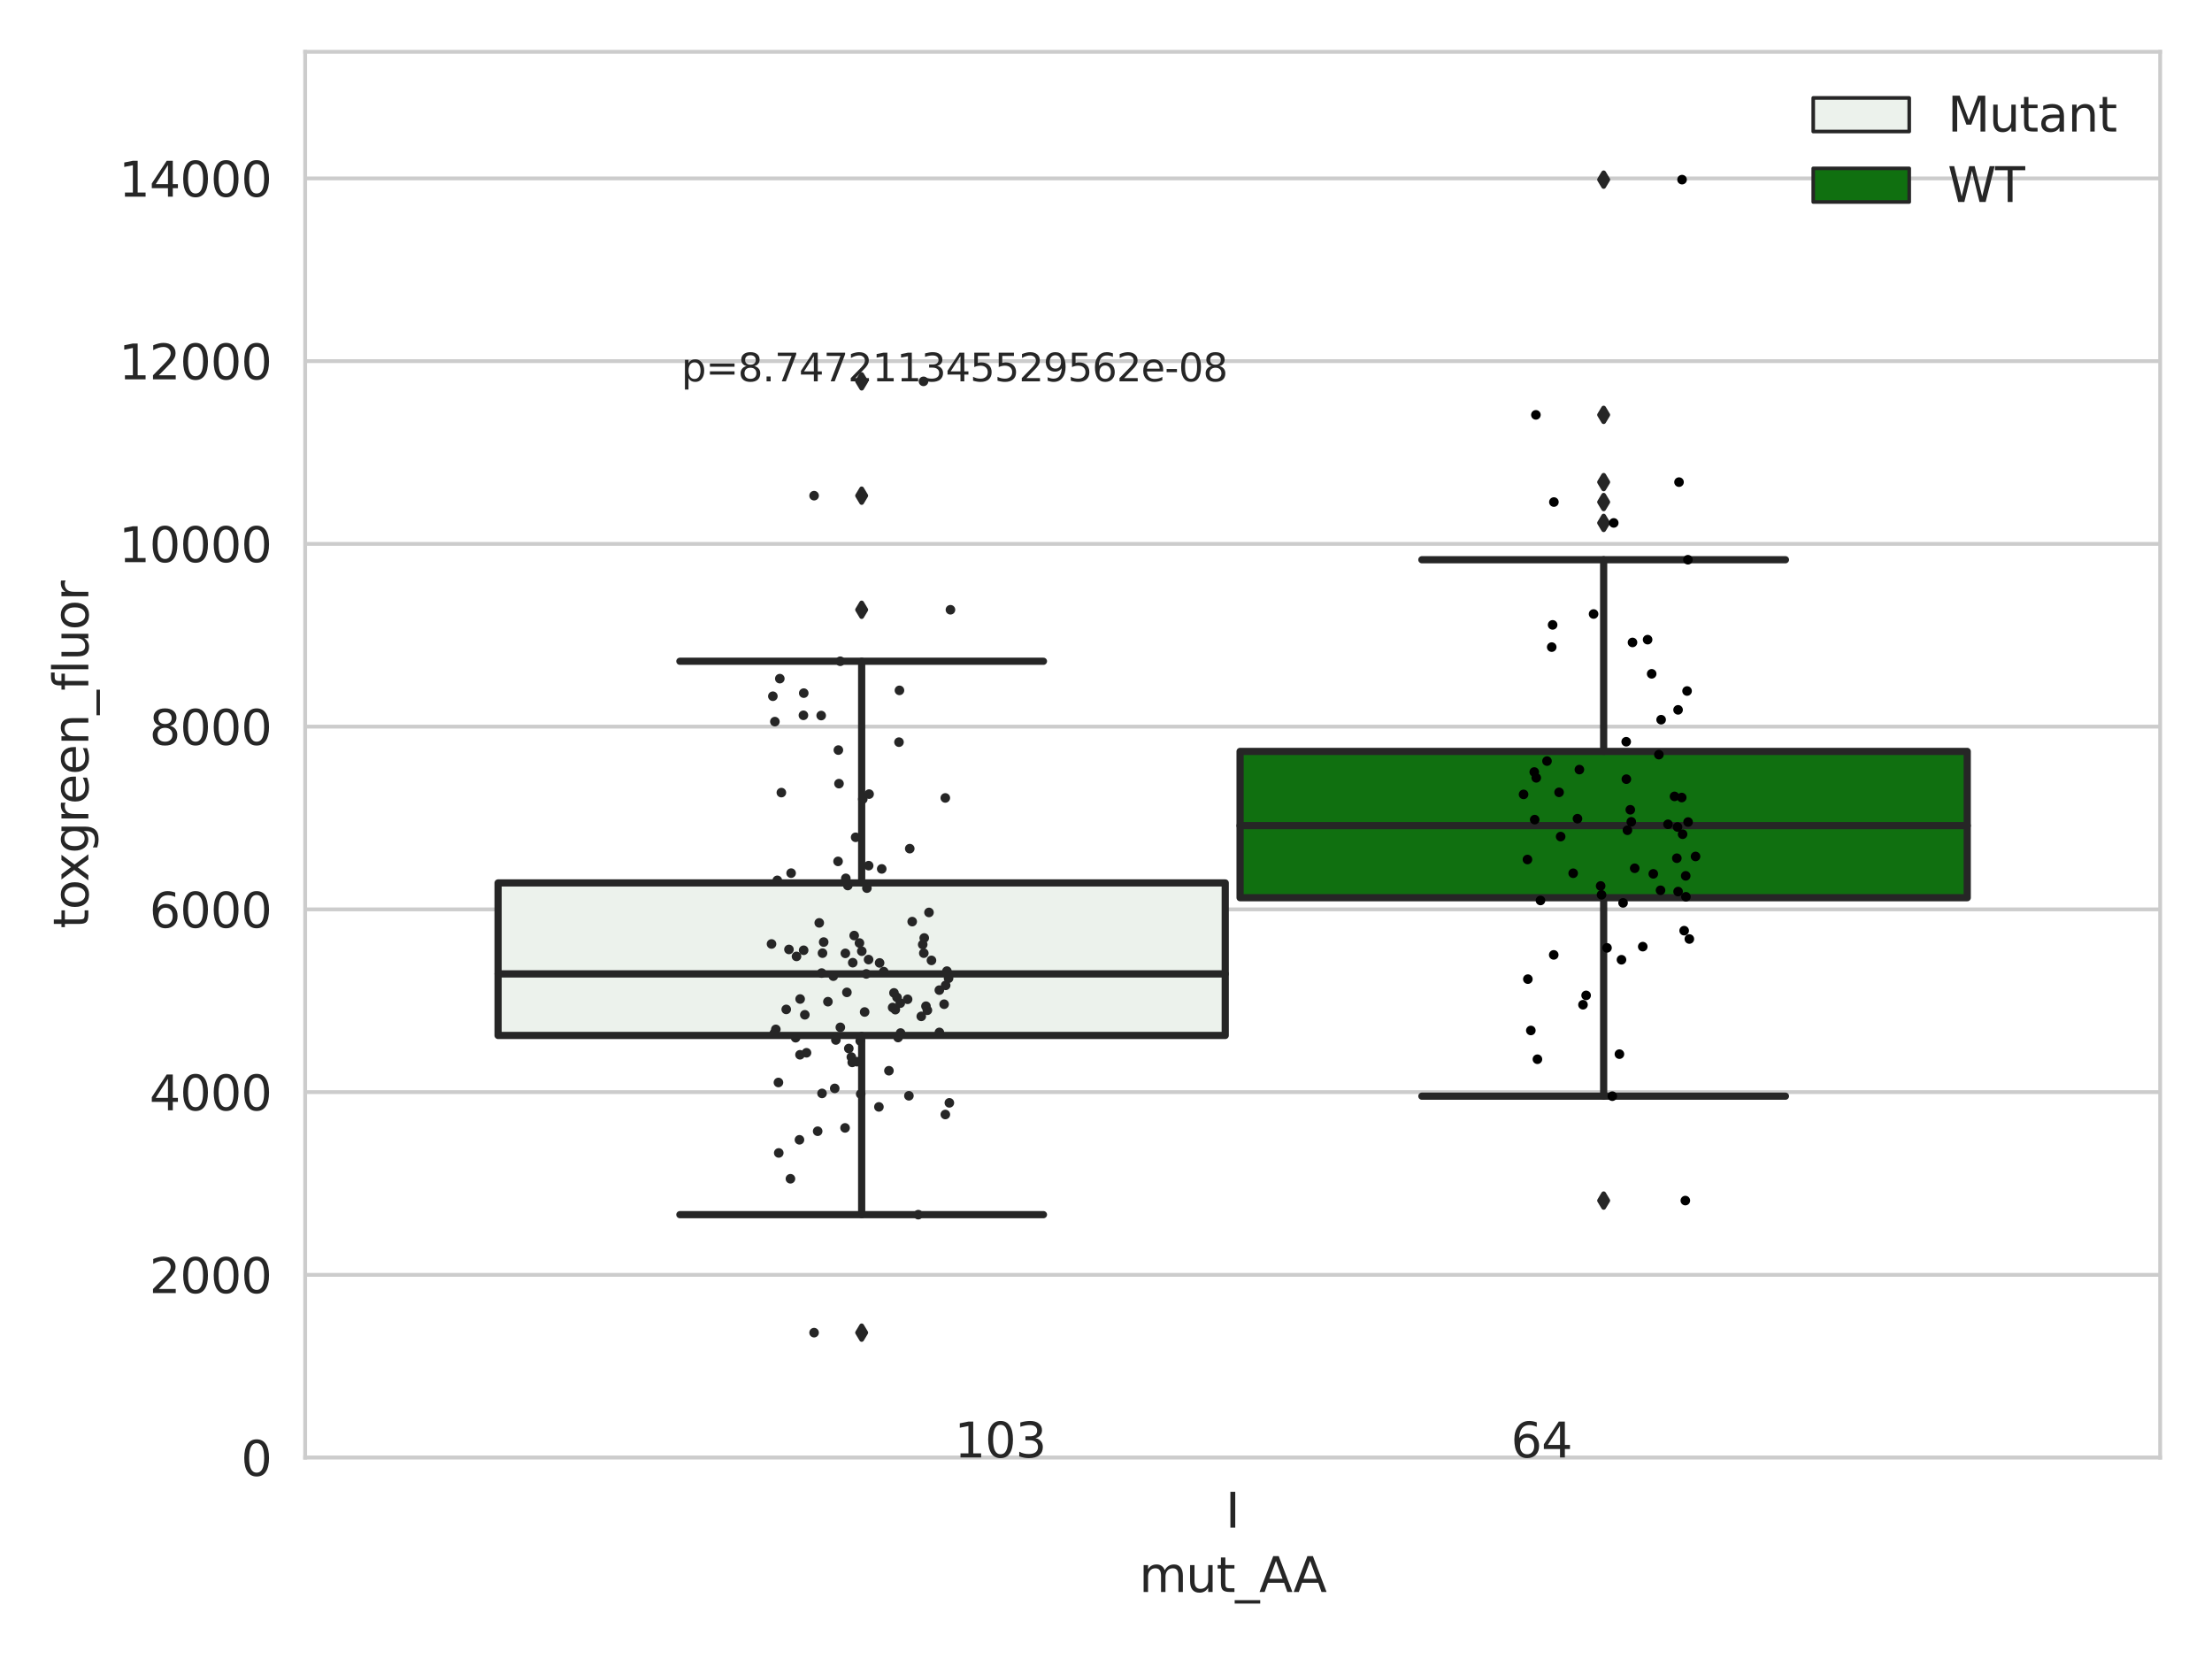 <?xml version="1.0" encoding="utf-8" standalone="no"?>
<!DOCTYPE svg PUBLIC "-//W3C//DTD SVG 1.1//EN"
  "http://www.w3.org/Graphics/SVG/1.1/DTD/svg11.dtd">
<svg xmlns:xlink="http://www.w3.org/1999/xlink" width="460.8pt" height="345.6pt" viewBox="0 0 460.8 345.6" xmlns="http://www.w3.org/2000/svg" version="1.1">
 <defs>
  <style type="text/css">*{stroke-linejoin: round; stroke-linecap: butt}</style>
 </defs>
 <g id="figure_1">
  <g id="patch_1">
   <path d="M 0 345.6 
L 460.8 345.6 
L 460.8 0 
L 0 0 
z
" style="fill: #ffffff"/>
  </g>
  <g id="axes_1">
   <g id="patch_2">
    <path d="M 63.571 303.64 
L 450 303.64 
L 450 10.8 
L 63.571 10.8 
z
" style="fill: #ffffff"/>
   </g>
   <g id="matplotlib.axis_1">
    <g id="xtick_1">
     <g id="text_1">
      <!-- I -->
      <g style="fill: #262626" transform="translate(255.311 318.238)scale(0.1 -0.1)">
       <defs>
        <path id="DejaVuSans-49" d="M 628 4666 
L 1259 4666 
L 1259 0 
L 628 0 
L 628 4666 
z
" transform="scale(0.016)"/>
       </defs>
       <use xlink:href="#DejaVuSans-49"/>
      </g>
     </g>
    </g>
    <g id="text_2">
     <!-- mut_AA -->
     <g style="fill: #262626" transform="translate(237.308 331.638)scale(0.1 -0.1)">
      <defs>
       <path id="DejaVuSans-6d" d="M 3328 2828 
Q 3544 3216 3844 3400 
Q 4144 3584 4550 3584 
Q 5097 3584 5394 3201 
Q 5691 2819 5691 2113 
L 5691 0 
L 5113 0 
L 5113 2094 
Q 5113 2597 4934 2840 
Q 4756 3084 4391 3084 
Q 3944 3084 3684 2787 
Q 3425 2491 3425 1978 
L 3425 0 
L 2847 0 
L 2847 2094 
Q 2847 2600 2669 2842 
Q 2491 3084 2119 3084 
Q 1678 3084 1418 2786 
Q 1159 2488 1159 1978 
L 1159 0 
L 581 0 
L 581 3500 
L 1159 3500 
L 1159 2956 
Q 1356 3278 1631 3431 
Q 1906 3584 2284 3584 
Q 2666 3584 2933 3390 
Q 3200 3197 3328 2828 
z
" transform="scale(0.016)"/>
       <path id="DejaVuSans-75" d="M 544 1381 
L 544 3500 
L 1119 3500 
L 1119 1403 
Q 1119 906 1312 657 
Q 1506 409 1894 409 
Q 2359 409 2629 706 
Q 2900 1003 2900 1516 
L 2900 3500 
L 3475 3500 
L 3475 0 
L 2900 0 
L 2900 538 
Q 2691 219 2414 64 
Q 2138 -91 1772 -91 
Q 1169 -91 856 284 
Q 544 659 544 1381 
z
M 1991 3584 
L 1991 3584 
z
" transform="scale(0.016)"/>
       <path id="DejaVuSans-74" d="M 1172 4494 
L 1172 3500 
L 2356 3500 
L 2356 3053 
L 1172 3053 
L 1172 1153 
Q 1172 725 1289 603 
Q 1406 481 1766 481 
L 2356 481 
L 2356 0 
L 1766 0 
Q 1100 0 847 248 
Q 594 497 594 1153 
L 594 3053 
L 172 3053 
L 172 3500 
L 594 3500 
L 594 4494 
L 1172 4494 
z
" transform="scale(0.016)"/>
       <path id="DejaVuSans-5f" d="M 3263 -1063 
L 3263 -1509 
L -63 -1509 
L -63 -1063 
L 3263 -1063 
z
" transform="scale(0.016)"/>
       <path id="DejaVuSans-41" d="M 2188 4044 
L 1331 1722 
L 3047 1722 
L 2188 4044 
z
M 1831 4666 
L 2547 4666 
L 4325 0 
L 3669 0 
L 3244 1197 
L 1141 1197 
L 716 0 
L 50 0 
L 1831 4666 
z
" transform="scale(0.016)"/>
      </defs>
      <use xlink:href="#DejaVuSans-6d"/>
      <use xlink:href="#DejaVuSans-75" x="97.412"/>
      <use xlink:href="#DejaVuSans-74" x="160.791"/>
      <use xlink:href="#DejaVuSans-5f" x="200"/>
      <use xlink:href="#DejaVuSans-41" x="250"/>
      <use xlink:href="#DejaVuSans-41" x="321.158"/>
     </g>
    </g>
   </g>
   <g id="matplotlib.axis_2">
    <g id="ytick_1">
     <g id="line2d_1">
      <path d="M 63.571 303.64 
L 450 303.64 
" clip-path="url(#p659f908abd)" style="fill: none; stroke: #cccccc; stroke-width: 0.8; stroke-linecap: round"/>
     </g>
     <g id="text_3">
      <!-- 0 -->
      <g style="fill: #262626" transform="translate(50.209 307.439)scale(0.1 -0.1)">
       <defs>
        <path id="DejaVuSans-30" d="M 2034 4250 
Q 1547 4250 1301 3770 
Q 1056 3291 1056 2328 
Q 1056 1369 1301 889 
Q 1547 409 2034 409 
Q 2525 409 2770 889 
Q 3016 1369 3016 2328 
Q 3016 3291 2770 3770 
Q 2525 4250 2034 4250 
z
M 2034 4750 
Q 2819 4750 3233 4129 
Q 3647 3509 3647 2328 
Q 3647 1150 3233 529 
Q 2819 -91 2034 -91 
Q 1250 -91 836 529 
Q 422 1150 422 2328 
Q 422 3509 836 4129 
Q 1250 4750 2034 4750 
z
" transform="scale(0.016)"/>
       </defs>
       <use xlink:href="#DejaVuSans-30"/>
      </g>
     </g>
    </g>
    <g id="ytick_2">
     <g id="line2d_2">
      <path d="M 63.571 265.572 
L 450 265.572 
" clip-path="url(#p659f908abd)" style="fill: none; stroke: #cccccc; stroke-width: 0.8; stroke-linecap: round"/>
     </g>
     <g id="text_4">
      <!-- 2000 -->
      <g style="fill: #262626" transform="translate(31.121 269.371)scale(0.1 -0.1)">
       <defs>
        <path id="DejaVuSans-32" d="M 1228 531 
L 3431 531 
L 3431 0 
L 469 0 
L 469 531 
Q 828 903 1448 1529 
Q 2069 2156 2228 2338 
Q 2531 2678 2651 2914 
Q 2772 3150 2772 3378 
Q 2772 3750 2511 3984 
Q 2250 4219 1831 4219 
Q 1534 4219 1204 4116 
Q 875 4013 500 3803 
L 500 4441 
Q 881 4594 1212 4672 
Q 1544 4750 1819 4750 
Q 2544 4750 2975 4387 
Q 3406 4025 3406 3419 
Q 3406 3131 3298 2873 
Q 3191 2616 2906 2266 
Q 2828 2175 2409 1742 
Q 1991 1309 1228 531 
z
" transform="scale(0.016)"/>
       </defs>
       <use xlink:href="#DejaVuSans-32"/>
       <use xlink:href="#DejaVuSans-30" x="63.623"/>
       <use xlink:href="#DejaVuSans-30" x="127.246"/>
       <use xlink:href="#DejaVuSans-30" x="190.869"/>
      </g>
     </g>
    </g>
    <g id="ytick_3">
     <g id="line2d_3">
      <path d="M 63.571 227.504 
L 450 227.504 
" clip-path="url(#p659f908abd)" style="fill: none; stroke: #cccccc; stroke-width: 0.8; stroke-linecap: round"/>
     </g>
     <g id="text_5">
      <!-- 4000 -->
      <g style="fill: #262626" transform="translate(31.121 231.303)scale(0.1 -0.1)">
       <defs>
        <path id="DejaVuSans-34" d="M 2419 4116 
L 825 1625 
L 2419 1625 
L 2419 4116 
z
M 2253 4666 
L 3047 4666 
L 3047 1625 
L 3713 1625 
L 3713 1100 
L 3047 1100 
L 3047 0 
L 2419 0 
L 2419 1100 
L 313 1100 
L 313 1709 
L 2253 4666 
z
" transform="scale(0.016)"/>
       </defs>
       <use xlink:href="#DejaVuSans-34"/>
       <use xlink:href="#DejaVuSans-30" x="63.623"/>
       <use xlink:href="#DejaVuSans-30" x="127.246"/>
       <use xlink:href="#DejaVuSans-30" x="190.869"/>
      </g>
     </g>
    </g>
    <g id="ytick_4">
     <g id="line2d_4">
      <path d="M 63.571 189.436 
L 450 189.436 
" clip-path="url(#p659f908abd)" style="fill: none; stroke: #cccccc; stroke-width: 0.8; stroke-linecap: round"/>
     </g>
     <g id="text_6">
      <!-- 6000 -->
      <g style="fill: #262626" transform="translate(31.121 193.235)scale(0.1 -0.1)">
       <defs>
        <path id="DejaVuSans-36" d="M 2113 2584 
Q 1688 2584 1439 2293 
Q 1191 2003 1191 1497 
Q 1191 994 1439 701 
Q 1688 409 2113 409 
Q 2538 409 2786 701 
Q 3034 994 3034 1497 
Q 3034 2003 2786 2293 
Q 2538 2584 2113 2584 
z
M 3366 4563 
L 3366 3988 
Q 3128 4100 2886 4159 
Q 2644 4219 2406 4219 
Q 1781 4219 1451 3797 
Q 1122 3375 1075 2522 
Q 1259 2794 1537 2939 
Q 1816 3084 2150 3084 
Q 2853 3084 3261 2657 
Q 3669 2231 3669 1497 
Q 3669 778 3244 343 
Q 2819 -91 2113 -91 
Q 1303 -91 875 529 
Q 447 1150 447 2328 
Q 447 3434 972 4092 
Q 1497 4750 2381 4750 
Q 2619 4750 2861 4703 
Q 3103 4656 3366 4563 
z
" transform="scale(0.016)"/>
       </defs>
       <use xlink:href="#DejaVuSans-36"/>
       <use xlink:href="#DejaVuSans-30" x="63.623"/>
       <use xlink:href="#DejaVuSans-30" x="127.246"/>
       <use xlink:href="#DejaVuSans-30" x="190.869"/>
      </g>
     </g>
    </g>
    <g id="ytick_5">
     <g id="line2d_5">
      <path d="M 63.571 151.368 
L 450 151.368 
" clip-path="url(#p659f908abd)" style="fill: none; stroke: #cccccc; stroke-width: 0.8; stroke-linecap: round"/>
     </g>
     <g id="text_7">
      <!-- 8000 -->
      <g style="fill: #262626" transform="translate(31.121 155.167)scale(0.1 -0.1)">
       <defs>
        <path id="DejaVuSans-38" d="M 2034 2216 
Q 1584 2216 1326 1975 
Q 1069 1734 1069 1313 
Q 1069 891 1326 650 
Q 1584 409 2034 409 
Q 2484 409 2743 651 
Q 3003 894 3003 1313 
Q 3003 1734 2745 1975 
Q 2488 2216 2034 2216 
z
M 1403 2484 
Q 997 2584 770 2862 
Q 544 3141 544 3541 
Q 544 4100 942 4425 
Q 1341 4750 2034 4750 
Q 2731 4750 3128 4425 
Q 3525 4100 3525 3541 
Q 3525 3141 3298 2862 
Q 3072 2584 2669 2484 
Q 3125 2378 3379 2068 
Q 3634 1759 3634 1313 
Q 3634 634 3220 271 
Q 2806 -91 2034 -91 
Q 1263 -91 848 271 
Q 434 634 434 1313 
Q 434 1759 690 2068 
Q 947 2378 1403 2484 
z
M 1172 3481 
Q 1172 3119 1398 2916 
Q 1625 2713 2034 2713 
Q 2441 2713 2670 2916 
Q 2900 3119 2900 3481 
Q 2900 3844 2670 4047 
Q 2441 4250 2034 4250 
Q 1625 4250 1398 4047 
Q 1172 3844 1172 3481 
z
" transform="scale(0.016)"/>
       </defs>
       <use xlink:href="#DejaVuSans-38"/>
       <use xlink:href="#DejaVuSans-30" x="63.623"/>
       <use xlink:href="#DejaVuSans-30" x="127.246"/>
       <use xlink:href="#DejaVuSans-30" x="190.869"/>
      </g>
     </g>
    </g>
    <g id="ytick_6">
     <g id="line2d_6">
      <path d="M 63.571 113.299 
L 450 113.299 
" clip-path="url(#p659f908abd)" style="fill: none; stroke: #cccccc; stroke-width: 0.8; stroke-linecap: round"/>
     </g>
     <g id="text_8">
      <!-- 10000 -->
      <g style="fill: #262626" transform="translate(24.759 117.099)scale(0.1 -0.1)">
       <defs>
        <path id="DejaVuSans-31" d="M 794 531 
L 1825 531 
L 1825 4091 
L 703 3866 
L 703 4441 
L 1819 4666 
L 2450 4666 
L 2450 531 
L 3481 531 
L 3481 0 
L 794 0 
L 794 531 
z
" transform="scale(0.016)"/>
       </defs>
       <use xlink:href="#DejaVuSans-31"/>
       <use xlink:href="#DejaVuSans-30" x="63.623"/>
       <use xlink:href="#DejaVuSans-30" x="127.246"/>
       <use xlink:href="#DejaVuSans-30" x="190.869"/>
       <use xlink:href="#DejaVuSans-30" x="254.492"/>
      </g>
     </g>
    </g>
    <g id="ytick_7">
     <g id="line2d_7">
      <path d="M 63.571 75.231 
L 450 75.231 
" clip-path="url(#p659f908abd)" style="fill: none; stroke: #cccccc; stroke-width: 0.8; stroke-linecap: round"/>
     </g>
     <g id="text_9">
      <!-- 12000 -->
      <g style="fill: #262626" transform="translate(24.759 79.03)scale(0.1 -0.1)">
       <use xlink:href="#DejaVuSans-31"/>
       <use xlink:href="#DejaVuSans-32" x="63.623"/>
       <use xlink:href="#DejaVuSans-30" x="127.246"/>
       <use xlink:href="#DejaVuSans-30" x="190.869"/>
       <use xlink:href="#DejaVuSans-30" x="254.492"/>
      </g>
     </g>
    </g>
    <g id="ytick_8">
     <g id="line2d_8">
      <path d="M 63.571 37.163 
L 450 37.163 
" clip-path="url(#p659f908abd)" style="fill: none; stroke: #cccccc; stroke-width: 0.8; stroke-linecap: round"/>
     </g>
     <g id="text_10">
      <!-- 14000 -->
      <g style="fill: #262626" transform="translate(24.759 40.962)scale(0.1 -0.1)">
       <use xlink:href="#DejaVuSans-31"/>
       <use xlink:href="#DejaVuSans-34" x="63.623"/>
       <use xlink:href="#DejaVuSans-30" x="127.246"/>
       <use xlink:href="#DejaVuSans-30" x="190.869"/>
       <use xlink:href="#DejaVuSans-30" x="254.492"/>
      </g>
     </g>
    </g>
    <g id="text_11">
     <!-- toxgreen_fluor -->
     <g style="fill: #262626" transform="translate(18.401 193.415)rotate(-90)scale(0.1 -0.1)">
      <defs>
       <path id="DejaVuSans-6f" d="M 1959 3097 
Q 1497 3097 1228 2736 
Q 959 2375 959 1747 
Q 959 1119 1226 758 
Q 1494 397 1959 397 
Q 2419 397 2687 759 
Q 2956 1122 2956 1747 
Q 2956 2369 2687 2733 
Q 2419 3097 1959 3097 
z
M 1959 3584 
Q 2709 3584 3137 3096 
Q 3566 2609 3566 1747 
Q 3566 888 3137 398 
Q 2709 -91 1959 -91 
Q 1206 -91 779 398 
Q 353 888 353 1747 
Q 353 2609 779 3096 
Q 1206 3584 1959 3584 
z
" transform="scale(0.016)"/>
       <path id="DejaVuSans-78" d="M 3513 3500 
L 2247 1797 
L 3578 0 
L 2900 0 
L 1881 1375 
L 863 0 
L 184 0 
L 1544 1831 
L 300 3500 
L 978 3500 
L 1906 2253 
L 2834 3500 
L 3513 3500 
z
" transform="scale(0.016)"/>
       <path id="DejaVuSans-67" d="M 2906 1791 
Q 2906 2416 2648 2759 
Q 2391 3103 1925 3103 
Q 1463 3103 1205 2759 
Q 947 2416 947 1791 
Q 947 1169 1205 825 
Q 1463 481 1925 481 
Q 2391 481 2648 825 
Q 2906 1169 2906 1791 
z
M 3481 434 
Q 3481 -459 3084 -895 
Q 2688 -1331 1869 -1331 
Q 1566 -1331 1297 -1286 
Q 1028 -1241 775 -1147 
L 775 -588 
Q 1028 -725 1275 -790 
Q 1522 -856 1778 -856 
Q 2344 -856 2625 -561 
Q 2906 -266 2906 331 
L 2906 616 
Q 2728 306 2450 153 
Q 2172 0 1784 0 
Q 1141 0 747 490 
Q 353 981 353 1791 
Q 353 2603 747 3093 
Q 1141 3584 1784 3584 
Q 2172 3584 2450 3431 
Q 2728 3278 2906 2969 
L 2906 3500 
L 3481 3500 
L 3481 434 
z
" transform="scale(0.016)"/>
       <path id="DejaVuSans-72" d="M 2631 2963 
Q 2534 3019 2420 3045 
Q 2306 3072 2169 3072 
Q 1681 3072 1420 2755 
Q 1159 2438 1159 1844 
L 1159 0 
L 581 0 
L 581 3500 
L 1159 3500 
L 1159 2956 
Q 1341 3275 1631 3429 
Q 1922 3584 2338 3584 
Q 2397 3584 2469 3576 
Q 2541 3569 2628 3553 
L 2631 2963 
z
" transform="scale(0.016)"/>
       <path id="DejaVuSans-65" d="M 3597 1894 
L 3597 1613 
L 953 1613 
Q 991 1019 1311 708 
Q 1631 397 2203 397 
Q 2534 397 2845 478 
Q 3156 559 3463 722 
L 3463 178 
Q 3153 47 2828 -22 
Q 2503 -91 2169 -91 
Q 1331 -91 842 396 
Q 353 884 353 1716 
Q 353 2575 817 3079 
Q 1281 3584 2069 3584 
Q 2775 3584 3186 3129 
Q 3597 2675 3597 1894 
z
M 3022 2063 
Q 3016 2534 2758 2815 
Q 2500 3097 2075 3097 
Q 1594 3097 1305 2825 
Q 1016 2553 972 2059 
L 3022 2063 
z
" transform="scale(0.016)"/>
       <path id="DejaVuSans-6e" d="M 3513 2113 
L 3513 0 
L 2938 0 
L 2938 2094 
Q 2938 2591 2744 2837 
Q 2550 3084 2163 3084 
Q 1697 3084 1428 2787 
Q 1159 2491 1159 1978 
L 1159 0 
L 581 0 
L 581 3500 
L 1159 3500 
L 1159 2956 
Q 1366 3272 1645 3428 
Q 1925 3584 2291 3584 
Q 2894 3584 3203 3211 
Q 3513 2838 3513 2113 
z
" transform="scale(0.016)"/>
       <path id="DejaVuSans-66" d="M 2375 4863 
L 2375 4384 
L 1825 4384 
Q 1516 4384 1395 4259 
Q 1275 4134 1275 3809 
L 1275 3500 
L 2222 3500 
L 2222 3053 
L 1275 3053 
L 1275 0 
L 697 0 
L 697 3053 
L 147 3053 
L 147 3500 
L 697 3500 
L 697 3744 
Q 697 4328 969 4595 
Q 1241 4863 1831 4863 
L 2375 4863 
z
" transform="scale(0.016)"/>
       <path id="DejaVuSans-6c" d="M 603 4863 
L 1178 4863 
L 1178 0 
L 603 0 
L 603 4863 
z
" transform="scale(0.016)"/>
      </defs>
      <use xlink:href="#DejaVuSans-74"/>
      <use xlink:href="#DejaVuSans-6f" x="39.209"/>
      <use xlink:href="#DejaVuSans-78" x="97.266"/>
      <use xlink:href="#DejaVuSans-67" x="156.445"/>
      <use xlink:href="#DejaVuSans-72" x="219.922"/>
      <use xlink:href="#DejaVuSans-65" x="258.785"/>
      <use xlink:href="#DejaVuSans-65" x="320.309"/>
      <use xlink:href="#DejaVuSans-6e" x="381.832"/>
      <use xlink:href="#DejaVuSans-5f" x="445.211"/>
      <use xlink:href="#DejaVuSans-66" x="495.211"/>
      <use xlink:href="#DejaVuSans-6c" x="530.416"/>
      <use xlink:href="#DejaVuSans-75" x="558.199"/>
      <use xlink:href="#DejaVuSans-6f" x="621.578"/>
      <use xlink:href="#DejaVuSans-72" x="682.76"/>
     </g>
    </g>
   </g>
   <g id="patch_3">
    <path d="M 103.76 215.704 
L 255.24 215.704 
L 255.24 183.932 
L 103.76 183.932 
L 103.76 215.704 
z
" clip-path="url(#p659f908abd)" style="fill: #ecf2ec; stroke: #262626; stroke-width: 1.5; stroke-linejoin: miter"/>
   </g>
   <g id="patch_4">
    <path d="M 258.331 187.007 
L 409.811 187.007 
L 409.811 156.532 
L 258.331 156.532 
L 258.331 187.007 
z
" clip-path="url(#p659f908abd)" style="fill: #107010; stroke: #262626; stroke-width: 1.5; stroke-linejoin: miter"/>
   </g>
   <g id="patch_5">
    <path d="M 256.786 303.64 
L 256.786 303.64 
L 256.786 303.64 
L 256.786 303.64 
z
" clip-path="url(#p659f908abd)" style="fill: #ecf2ec; stroke: #262626; stroke-width: 0.75; stroke-linejoin: miter"/>
   </g>
   <g id="patch_6">
    <path d="M 256.786 303.64 
L 256.786 303.64 
L 256.786 303.64 
L 256.786 303.64 
z
" clip-path="url(#p659f908abd)" style="fill: #107010; stroke: #262626; stroke-width: 0.75; stroke-linejoin: miter"/>
   </g>
   <g id="PathCollection_1"/>
   <g id="PathCollection_2"/>
   <g id="line2d_9">
    <path d="M 179.5 215.704 
L 179.5 253.036 
" clip-path="url(#p659f908abd)" style="fill: none; stroke: #262626; stroke-width: 1.5; stroke-linecap: round"/>
   </g>
   <g id="line2d_10">
    <path d="M 179.5 183.932 
L 179.5 137.753 
" clip-path="url(#p659f908abd)" style="fill: none; stroke: #262626; stroke-width: 1.5; stroke-linecap: round"/>
   </g>
   <g id="line2d_11">
    <path d="M 141.63 253.036 
L 217.37 253.036 
" clip-path="url(#p659f908abd)" style="fill: none; stroke: #262626; stroke-width: 1.5; stroke-linecap: round"/>
   </g>
   <g id="line2d_12">
    <path d="M 141.63 137.753 
L 217.37 137.753 
" clip-path="url(#p659f908abd)" style="fill: none; stroke: #262626; stroke-width: 1.5; stroke-linecap: round"/>
   </g>
   <g id="line2d_13">
    <defs>
     <path id="m971bd880fb" d="M -0 1.414 
L 0.849 0 
L 0 -1.414 
L -0.849 -0 
z
" style="stroke: #262626; stroke-linejoin: miter"/>
    </defs>
    <g clip-path="url(#p659f908abd)">
     <use xlink:href="#m971bd880fb" x="179.5" y="277.617" style="fill: #262626; stroke: #262626; stroke-linejoin: miter"/>
     <use xlink:href="#m971bd880fb" x="179.5" y="127.025" style="fill: #262626; stroke: #262626; stroke-linejoin: miter"/>
     <use xlink:href="#m971bd880fb" x="179.5" y="79.443" style="fill: #262626; stroke: #262626; stroke-linejoin: miter"/>
     <use xlink:href="#m971bd880fb" x="179.5" y="103.258" style="fill: #262626; stroke: #262626; stroke-linejoin: miter"/>
    </g>
   </g>
   <g id="line2d_14">
    <path d="M 334.071 187.007 
L 334.071 228.352 
" clip-path="url(#p659f908abd)" style="fill: none; stroke: #262626; stroke-width: 1.5; stroke-linecap: round"/>
   </g>
   <g id="line2d_15">
    <path d="M 334.071 156.532 
L 334.071 116.603 
" clip-path="url(#p659f908abd)" style="fill: none; stroke: #262626; stroke-width: 1.5; stroke-linecap: round"/>
   </g>
   <g id="line2d_16">
    <path d="M 296.201 228.352 
L 371.941 228.352 
" clip-path="url(#p659f908abd)" style="fill: none; stroke: #262626; stroke-width: 1.5; stroke-linecap: round"/>
   </g>
   <g id="line2d_17">
    <path d="M 296.201 116.603 
L 371.941 116.603 
" clip-path="url(#p659f908abd)" style="fill: none; stroke: #262626; stroke-width: 1.5; stroke-linecap: round"/>
   </g>
   <g id="line2d_18">
    <g clip-path="url(#p659f908abd)">
     <use xlink:href="#m971bd880fb" x="334.071" y="250.102" style="fill: #262626; stroke: #262626; stroke-linejoin: miter"/>
     <use xlink:href="#m971bd880fb" x="334.071" y="100.435" style="fill: #262626; stroke: #262626; stroke-linejoin: miter"/>
     <use xlink:href="#m971bd880fb" x="334.071" y="37.422" style="fill: #262626; stroke: #262626; stroke-linejoin: miter"/>
     <use xlink:href="#m971bd880fb" x="334.071" y="86.423" style="fill: #262626; stroke: #262626; stroke-linejoin: miter"/>
     <use xlink:href="#m971bd880fb" x="334.071" y="104.586" style="fill: #262626; stroke: #262626; stroke-linejoin: miter"/>
     <use xlink:href="#m971bd880fb" x="334.071" y="108.934" style="fill: #262626; stroke: #262626; stroke-linejoin: miter"/>
    </g>
   </g>
   <g id="line2d_19">
    <path d="M 103.76 202.881 
L 255.24 202.881 
" clip-path="url(#p659f908abd)" style="fill: none; stroke: #262626; stroke-width: 1.5; stroke-linecap: round"/>
   </g>
   <g id="line2d_20">
    <path d="M 258.331 171.994 
L 409.811 171.994 
" clip-path="url(#p659f908abd)" style="fill: none; stroke: #262626; stroke-width: 1.5; stroke-linecap: round"/>
   </g>
   <g id="patch_7">
    <path d="M 63.571 303.64 
L 63.571 10.8 
" style="fill: none; stroke: #cccccc; stroke-width: 0.8; stroke-linejoin: miter; stroke-linecap: square"/>
   </g>
   <g id="patch_8">
    <path d="M 450 303.64 
L 450 10.8 
" style="fill: none; stroke: #cccccc; stroke-width: 0.8; stroke-linejoin: miter; stroke-linecap: square"/>
   </g>
   <g id="patch_9">
    <path d="M 63.571 303.64 
L 450 303.64 
" style="fill: none; stroke: #cccccc; stroke-width: 0.8; stroke-linejoin: miter; stroke-linecap: square"/>
   </g>
   <g id="patch_10">
    <path d="M 63.571 10.8 
L 450 10.8 
" style="fill: none; stroke: #cccccc; stroke-width: 0.8; stroke-linejoin: miter; stroke-linecap: square"/>
   </g>
   <g id="PathCollection_3">
    <defs>
     <path id="C0_0_ce6f92eb9f" d="M 0 1 
C 0.265 1 0.52 0.895 0.707 0.707 
C 0.895 0.52 1 0.265 1 -0 
C 1 -0.265 0.895 -0.52 0.707 -0.707 
C 0.52 -0.895 0.265 -1 0 -1 
C -0.265 -1 -0.52 -0.895 -0.707 -0.707 
C -0.895 -0.52 -1 -0.265 -1 0 
C -1 0.265 -0.895 0.52 -0.707 0.707 
C -0.52 0.895 -0.265 1 0 1 
z
"/>
    </defs>
    <g clip-path="url(#p659f908abd)">
     <use xlink:href="#C0_0_ce6f92eb9f" x="186.233" y="206.835" style="fill: #262626"/>
    </g>
    <g clip-path="url(#p659f908abd)">
     <use xlink:href="#C0_0_ce6f92eb9f" x="174.583" y="179.441" style="fill: #262626"/>
    </g>
    <g clip-path="url(#p659f908abd)">
     <use xlink:href="#C0_0_ce6f92eb9f" x="195.682" y="206.262" style="fill: #262626"/>
    </g>
    <g clip-path="url(#p659f908abd)">
     <use xlink:href="#C0_0_ce6f92eb9f" x="176.103" y="198.6" style="fill: #262626"/>
    </g>
    <g clip-path="url(#p659f908abd)">
     <use xlink:href="#C0_0_ce6f92eb9f" x="179.526" y="198.153" style="fill: #262626"/>
    </g>
    <g clip-path="url(#p659f908abd)">
     <use xlink:href="#C0_0_ce6f92eb9f" x="171.588" y="196.248" style="fill: #262626"/>
    </g>
    <g clip-path="url(#p659f908abd)">
     <use xlink:href="#C0_0_ce6f92eb9f" x="193.524" y="190.078" style="fill: #262626"/>
    </g>
    <g clip-path="url(#p659f908abd)">
     <use xlink:href="#C0_0_ce6f92eb9f" x="167.437" y="144.391" style="fill: #262626"/>
    </g>
    <g clip-path="url(#p659f908abd)">
     <use xlink:href="#C0_0_ce6f92eb9f" x="192.536" y="195.396" style="fill: #262626"/>
    </g>
    <g clip-path="url(#p659f908abd)">
     <use xlink:href="#C0_0_ce6f92eb9f" x="195.692" y="215.07" style="fill: #262626"/>
    </g>
    <g clip-path="url(#p659f908abd)">
     <use xlink:href="#C0_0_ce6f92eb9f" x="185.952" y="209.885" style="fill: #262626"/>
    </g>
    <g clip-path="url(#p659f908abd)">
     <use xlink:href="#C0_0_ce6f92eb9f" x="197.996" y="127.025" style="fill: #262626"/>
    </g>
    <g clip-path="url(#p659f908abd)">
     <use xlink:href="#C0_0_ce6f92eb9f" x="167.368" y="149.011" style="fill: #262626"/>
    </g>
    <g clip-path="url(#p659f908abd)">
     <use xlink:href="#C0_0_ce6f92eb9f" x="162.774" y="165.113" style="fill: #262626"/>
    </g>
    <g clip-path="url(#p659f908abd)">
     <use xlink:href="#C0_0_ce6f92eb9f" x="180.591" y="185.013" style="fill: #262626"/>
    </g>
    <g clip-path="url(#p659f908abd)">
     <use xlink:href="#C0_0_ce6f92eb9f" x="161.003" y="145.038" style="fill: #262626"/>
    </g>
    <g clip-path="url(#p659f908abd)">
     <use xlink:href="#C0_0_ce6f92eb9f" x="187.371" y="143.815" style="fill: #262626"/>
    </g>
    <g clip-path="url(#p659f908abd)">
     <use xlink:href="#C0_0_ce6f92eb9f" x="170.665" y="192.251" style="fill: #262626"/>
    </g>
    <g clip-path="url(#p659f908abd)">
     <use xlink:href="#C0_0_ce6f92eb9f" x="184.095" y="202.404" style="fill: #262626"/>
    </g>
    <g clip-path="url(#p659f908abd)">
     <use xlink:href="#C0_0_ce6f92eb9f" x="179.301" y="227.905" style="fill: #262626"/>
    </g>
    <g clip-path="url(#p659f908abd)">
     <use xlink:href="#C0_0_ce6f92eb9f" x="196.93" y="232.171" style="fill: #262626"/>
    </g>
    <g clip-path="url(#p659f908abd)">
     <use xlink:href="#C0_0_ce6f92eb9f" x="191.293" y="253.036" style="fill: #262626"/>
    </g>
    <g clip-path="url(#p659f908abd)">
     <use xlink:href="#C0_0_ce6f92eb9f" x="164.663" y="245.559" style="fill: #262626"/>
    </g>
    <g clip-path="url(#p659f908abd)">
     <use xlink:href="#C0_0_ce6f92eb9f" x="186.87" y="207.784" style="fill: #262626"/>
    </g>
    <g clip-path="url(#p659f908abd)">
     <use xlink:href="#C0_0_ce6f92eb9f" x="169.589" y="277.617" style="fill: #262626"/>
    </g>
    <g clip-path="url(#p659f908abd)">
     <use xlink:href="#C0_0_ce6f92eb9f" x="180.46" y="202.881" style="fill: #262626"/>
    </g>
    <g clip-path="url(#p659f908abd)">
     <use xlink:href="#C0_0_ce6f92eb9f" x="192.218" y="196.765" style="fill: #262626"/>
    </g>
    <g clip-path="url(#p659f908abd)">
     <use xlink:href="#C0_0_ce6f92eb9f" x="163.787" y="210.277" style="fill: #262626"/>
    </g>
    <g clip-path="url(#p659f908abd)">
     <use xlink:href="#C0_0_ce6f92eb9f" x="179.201" y="216.844" style="fill: #262626"/>
    </g>
    <g clip-path="url(#p659f908abd)">
     <use xlink:href="#C0_0_ce6f92eb9f" x="167.661" y="211.399" style="fill: #262626"/>
    </g>
    <g clip-path="url(#p659f908abd)">
     <use xlink:href="#C0_0_ce6f92eb9f" x="189.519" y="176.79" style="fill: #262626"/>
    </g>
    <g clip-path="url(#p659f908abd)">
     <use xlink:href="#C0_0_ce6f92eb9f" x="177.351" y="220.203" style="fill: #262626"/>
    </g>
    <g clip-path="url(#p659f908abd)">
     <use xlink:href="#C0_0_ce6f92eb9f" x="171.068" y="149.062" style="fill: #262626"/>
    </g>
    <g clip-path="url(#p659f908abd)">
     <use xlink:href="#C0_0_ce6f92eb9f" x="170.335" y="235.654" style="fill: #262626"/>
    </g>
    <g clip-path="url(#p659f908abd)">
     <use xlink:href="#C0_0_ce6f92eb9f" x="160.723" y="196.645" style="fill: #262626"/>
    </g>
    <g clip-path="url(#p659f908abd)">
     <use xlink:href="#C0_0_ce6f92eb9f" x="168.009" y="219.313" style="fill: #262626"/>
    </g>
    <g clip-path="url(#p659f908abd)">
     <use xlink:href="#C0_0_ce6f92eb9f" x="171.244" y="227.777" style="fill: #262626"/>
    </g>
    <g clip-path="url(#p659f908abd)">
     <use xlink:href="#C0_0_ce6f92eb9f" x="196.678" y="209.195" style="fill: #262626"/>
    </g>
    <g clip-path="url(#p659f908abd)">
     <use xlink:href="#C0_0_ce6f92eb9f" x="196.999" y="205.265" style="fill: #262626"/>
    </g>
    <g clip-path="url(#p659f908abd)">
     <use xlink:href="#C0_0_ce6f92eb9f" x="173.89" y="226.734" style="fill: #262626"/>
    </g>
    <g clip-path="url(#p659f908abd)">
     <use xlink:href="#C0_0_ce6f92eb9f" x="192.383" y="79.443" style="fill: #262626"/>
    </g>
    <g clip-path="url(#p659f908abd)">
     <use xlink:href="#C0_0_ce6f92eb9f" x="177.642" y="200.546" style="fill: #262626"/>
    </g>
    <g clip-path="url(#p659f908abd)">
     <use xlink:href="#C0_0_ce6f92eb9f" x="197.258" y="202.303" style="fill: #262626"/>
    </g>
    <g clip-path="url(#p659f908abd)">
     <use xlink:href="#C0_0_ce6f92eb9f" x="186.515" y="210.33" style="fill: #262626"/>
    </g>
    <g clip-path="url(#p659f908abd)">
     <use xlink:href="#C0_0_ce6f92eb9f" x="183.679" y="181.011" style="fill: #262626"/>
    </g>
    <g clip-path="url(#p659f908abd)">
     <use xlink:href="#C0_0_ce6f92eb9f" x="161.421" y="150.327" style="fill: #262626"/>
    </g>
    <g clip-path="url(#p659f908abd)">
     <use xlink:href="#C0_0_ce6f92eb9f" x="176.041" y="234.961" style="fill: #262626"/>
    </g>
    <g clip-path="url(#p659f908abd)">
     <use xlink:href="#C0_0_ce6f92eb9f" x="165.927" y="199.238" style="fill: #262626"/>
    </g>
    <g clip-path="url(#p659f908abd)">
     <use xlink:href="#C0_0_ce6f92eb9f" x="177.943" y="194.892" style="fill: #262626"/>
    </g>
    <g clip-path="url(#p659f908abd)">
     <use xlink:href="#C0_0_ce6f92eb9f" x="196.924" y="166.223" style="fill: #262626"/>
    </g>
    <g clip-path="url(#p659f908abd)">
     <use xlink:href="#C0_0_ce6f92eb9f" x="178.244" y="174.425" style="fill: #262626"/>
    </g>
    <g clip-path="url(#p659f908abd)">
     <use xlink:href="#C0_0_ce6f92eb9f" x="194.04" y="200.067" style="fill: #262626"/>
    </g>
    <g clip-path="url(#p659f908abd)">
     <use xlink:href="#C0_0_ce6f92eb9f" x="189.342" y="228.272" style="fill: #262626"/>
    </g>
    <g clip-path="url(#p659f908abd)">
     <use xlink:href="#C0_0_ce6f92eb9f" x="176.198" y="182.975" style="fill: #262626"/>
    </g>
    <g clip-path="url(#p659f908abd)">
     <use xlink:href="#C0_0_ce6f92eb9f" x="178.516" y="221.172" style="fill: #262626"/>
    </g>
    <g clip-path="url(#p659f908abd)">
     <use xlink:href="#C0_0_ce6f92eb9f" x="191.918" y="211.726" style="fill: #262626"/>
    </g>
    <g clip-path="url(#p659f908abd)">
     <use xlink:href="#C0_0_ce6f92eb9f" x="161.618" y="214.437" style="fill: #262626"/>
    </g>
    <g clip-path="url(#p659f908abd)">
     <use xlink:href="#C0_0_ce6f92eb9f" x="187.604" y="215.197" style="fill: #262626"/>
    </g>
    <g clip-path="url(#p659f908abd)">
     <use xlink:href="#C0_0_ce6f92eb9f" x="174.128" y="216.647" style="fill: #262626"/>
    </g>
    <g clip-path="url(#p659f908abd)">
     <use xlink:href="#C0_0_ce6f92eb9f" x="175.058" y="214.011" style="fill: #262626"/>
    </g>
    <g clip-path="url(#p659f908abd)">
     <use xlink:href="#C0_0_ce6f92eb9f" x="187.545" y="208.978" style="fill: #262626"/>
    </g>
    <g clip-path="url(#p659f908abd)">
     <use xlink:href="#C0_0_ce6f92eb9f" x="161.288" y="215.27" style="fill: #262626"/>
    </g>
    <g clip-path="url(#p659f908abd)">
     <use xlink:href="#C0_0_ce6f92eb9f" x="173.598" y="203.352" style="fill: #262626"/>
    </g>
    <g clip-path="url(#p659f908abd)">
     <use xlink:href="#C0_0_ce6f92eb9f" x="192.445" y="198.563" style="fill: #262626"/>
    </g>
    <g clip-path="url(#p659f908abd)">
     <use xlink:href="#C0_0_ce6f92eb9f" x="197.77" y="229.742" style="fill: #262626"/>
    </g>
    <g clip-path="url(#p659f908abd)">
     <use xlink:href="#C0_0_ce6f92eb9f" x="175.041" y="137.753" style="fill: #262626"/>
    </g>
    <g clip-path="url(#p659f908abd)">
     <use xlink:href="#C0_0_ce6f92eb9f" x="171.341" y="198.557" style="fill: #262626"/>
    </g>
    <g clip-path="url(#p659f908abd)">
     <use xlink:href="#C0_0_ce6f92eb9f" x="181.048" y="165.427" style="fill: #262626"/>
    </g>
    <g clip-path="url(#p659f908abd)">
     <use xlink:href="#C0_0_ce6f92eb9f" x="164.354" y="197.786" style="fill: #262626"/>
    </g>
    <g clip-path="url(#p659f908abd)">
     <use xlink:href="#C0_0_ce6f92eb9f" x="189.069" y="208.169" style="fill: #262626"/>
    </g>
    <g clip-path="url(#p659f908abd)">
     <use xlink:href="#C0_0_ce6f92eb9f" x="164.804" y="181.887" style="fill: #262626"/>
    </g>
    <g clip-path="url(#p659f908abd)">
     <use xlink:href="#C0_0_ce6f92eb9f" x="174.777" y="163.246" style="fill: #262626"/>
    </g>
    <g clip-path="url(#p659f908abd)">
     <use xlink:href="#C0_0_ce6f92eb9f" x="166.656" y="219.729" style="fill: #262626"/>
    </g>
    <g clip-path="url(#p659f908abd)">
     <use xlink:href="#C0_0_ce6f92eb9f" x="162.229" y="240.177" style="fill: #262626"/>
    </g>
    <g clip-path="url(#p659f908abd)">
     <use xlink:href="#C0_0_ce6f92eb9f" x="176.821" y="218.424" style="fill: #262626"/>
    </g>
    <g clip-path="url(#p659f908abd)">
     <use xlink:href="#C0_0_ce6f92eb9f" x="172.471" y="208.669" style="fill: #262626"/>
    </g>
    <g clip-path="url(#p659f908abd)">
     <use xlink:href="#C0_0_ce6f92eb9f" x="183.094" y="230.587" style="fill: #262626"/>
    </g>
    <g clip-path="url(#p659f908abd)">
     <use xlink:href="#C0_0_ce6f92eb9f" x="183.238" y="200.593" style="fill: #262626"/>
    </g>
    <g clip-path="url(#p659f908abd)">
     <use xlink:href="#C0_0_ce6f92eb9f" x="161.927" y="183.392" style="fill: #262626"/>
    </g>
    <g clip-path="url(#p659f908abd)">
     <use xlink:href="#C0_0_ce6f92eb9f" x="162.451" y="141.375" style="fill: #262626"/>
    </g>
    <g clip-path="url(#p659f908abd)">
     <use xlink:href="#C0_0_ce6f92eb9f" x="185.181" y="223.051" style="fill: #262626"/>
    </g>
    <g clip-path="url(#p659f908abd)">
     <use xlink:href="#C0_0_ce6f92eb9f" x="180.958" y="180.33" style="fill: #262626"/>
    </g>
    <g clip-path="url(#p659f908abd)">
     <use xlink:href="#C0_0_ce6f92eb9f" x="176.423" y="206.727" style="fill: #262626"/>
    </g>
    <g clip-path="url(#p659f908abd)">
     <use xlink:href="#C0_0_ce6f92eb9f" x="187.275" y="154.603" style="fill: #262626"/>
    </g>
    <g clip-path="url(#p659f908abd)">
     <use xlink:href="#C0_0_ce6f92eb9f" x="171.163" y="202.706" style="fill: #262626"/>
    </g>
    <g clip-path="url(#p659f908abd)">
     <use xlink:href="#C0_0_ce6f92eb9f" x="177.538" y="221.317" style="fill: #262626"/>
    </g>
    <g clip-path="url(#p659f908abd)">
     <use xlink:href="#C0_0_ce6f92eb9f" x="176.615" y="184.471" style="fill: #262626"/>
    </g>
    <g clip-path="url(#p659f908abd)">
     <use xlink:href="#C0_0_ce6f92eb9f" x="180.941" y="199.897" style="fill: #262626"/>
    </g>
    <g clip-path="url(#p659f908abd)">
     <use xlink:href="#C0_0_ce6f92eb9f" x="192.898" y="209.606" style="fill: #262626"/>
    </g>
    <g clip-path="url(#p659f908abd)">
     <use xlink:href="#C0_0_ce6f92eb9f" x="166.541" y="237.444" style="fill: #262626"/>
    </g>
    <g clip-path="url(#p659f908abd)">
     <use xlink:href="#C0_0_ce6f92eb9f" x="179.732" y="166.476" style="fill: #262626"/>
    </g>
    <g clip-path="url(#p659f908abd)">
     <use xlink:href="#C0_0_ce6f92eb9f" x="187.089" y="216.137" style="fill: #262626"/>
    </g>
    <g clip-path="url(#p659f908abd)">
     <use xlink:href="#C0_0_ce6f92eb9f" x="179.04" y="196.447" style="fill: #262626"/>
    </g>
    <g clip-path="url(#p659f908abd)">
     <use xlink:href="#C0_0_ce6f92eb9f" x="166.684" y="208.115" style="fill: #262626"/>
    </g>
    <g clip-path="url(#p659f908abd)">
     <use xlink:href="#C0_0_ce6f92eb9f" x="180.12" y="210.817" style="fill: #262626"/>
    </g>
    <g clip-path="url(#p659f908abd)">
     <use xlink:href="#C0_0_ce6f92eb9f" x="174.648" y="156.256" style="fill: #262626"/>
    </g>
    <g clip-path="url(#p659f908abd)">
     <use xlink:href="#C0_0_ce6f92eb9f" x="169.591" y="103.258" style="fill: #262626"/>
    </g>
    <g clip-path="url(#p659f908abd)">
     <use xlink:href="#C0_0_ce6f92eb9f" x="162.164" y="225.501" style="fill: #262626"/>
    </g>
    <g clip-path="url(#p659f908abd)">
     <use xlink:href="#C0_0_ce6f92eb9f" x="165.744" y="216.177" style="fill: #262626"/>
    </g>
    <g clip-path="url(#p659f908abd)">
     <use xlink:href="#C0_0_ce6f92eb9f" x="197.605" y="203.79" style="fill: #262626"/>
    </g>
    <g clip-path="url(#p659f908abd)">
     <use xlink:href="#C0_0_ce6f92eb9f" x="167.414" y="197.956" style="fill: #262626"/>
    </g>
    <g clip-path="url(#p659f908abd)">
     <use xlink:href="#C0_0_ce6f92eb9f" x="190.028" y="191.989" style="fill: #262626"/>
    </g>
    <g clip-path="url(#p659f908abd)">
     <use xlink:href="#C0_0_ce6f92eb9f" x="193.193" y="210.457" style="fill: #262626"/>
    </g>
   </g>
   <g id="PathCollection_4">
    <defs>
     <path id="C1_0_96e8f4054b" d="M 0 1 
C 0.265 1 0.52 0.895 0.707 0.707 
C 0.895 0.52 1 0.265 1 -0 
C 1 -0.265 0.895 -0.52 0.707 -0.707 
C 0.52 -0.895 0.265 -1 0 -1 
C -0.265 -1 -0.52 -0.895 -0.707 -0.707 
C -0.895 -0.52 -1 -0.265 -1 0 
C -1 0.265 -0.895 0.52 -0.707 0.707 
C -0.52 0.895 -0.265 1 0 1 
z
"/>
    </defs>
    <g clip-path="url(#p659f908abd)">
     <use xlink:href="#C1_0_96e8f4054b" x="338.114" y="188.086"/>
    </g>
    <g clip-path="url(#p659f908abd)">
     <use xlink:href="#C1_0_96e8f4054b" x="319.616" y="160.824"/>
    </g>
    <g clip-path="url(#p659f908abd)">
     <use xlink:href="#C1_0_96e8f4054b" x="330.418" y="207.356"/>
    </g>
    <g clip-path="url(#p659f908abd)">
     <use xlink:href="#C1_0_96e8f4054b" x="349.771" y="100.435"/>
    </g>
    <g clip-path="url(#p659f908abd)">
     <use xlink:href="#C1_0_96e8f4054b" x="337.784" y="199.934"/>
    </g>
    <g clip-path="url(#p659f908abd)">
     <use xlink:href="#C1_0_96e8f4054b" x="339.62" y="168.689"/>
    </g>
    <g clip-path="url(#p659f908abd)">
     <use xlink:href="#C1_0_96e8f4054b" x="323.44" y="130.173"/>
    </g>
    <g clip-path="url(#p659f908abd)">
     <use xlink:href="#C1_0_96e8f4054b" x="345.917" y="185.461"/>
    </g>
    <g clip-path="url(#p659f908abd)">
     <use xlink:href="#C1_0_96e8f4054b" x="338.768" y="154.516"/>
    </g>
    <g clip-path="url(#p659f908abd)">
     <use xlink:href="#C1_0_96e8f4054b" x="348.831" y="165.904"/>
    </g>
    <g clip-path="url(#p659f908abd)">
     <use xlink:href="#C1_0_96e8f4054b" x="318.281" y="203.972"/>
    </g>
    <g clip-path="url(#p659f908abd)">
     <use xlink:href="#C1_0_96e8f4054b" x="350.4" y="37.422"/>
    </g>
    <g clip-path="url(#p659f908abd)">
     <use xlink:href="#C1_0_96e8f4054b" x="328.617" y="170.546"/>
    </g>
    <g clip-path="url(#p659f908abd)">
     <use xlink:href="#C1_0_96e8f4054b" x="320.274" y="220.656"/>
    </g>
    <g clip-path="url(#p659f908abd)">
     <use xlink:href="#C1_0_96e8f4054b" x="329.016" y="160.324"/>
    </g>
    <g clip-path="url(#p659f908abd)">
     <use xlink:href="#C1_0_96e8f4054b" x="337.354" y="219.596"/>
    </g>
    <g clip-path="url(#p659f908abd)">
     <use xlink:href="#C1_0_96e8f4054b" x="323.251" y="134.805"/>
    </g>
    <g clip-path="url(#p659f908abd)">
     <use xlink:href="#C1_0_96e8f4054b" x="351.624" y="116.603"/>
    </g>
    <g clip-path="url(#p659f908abd)">
     <use xlink:href="#C1_0_96e8f4054b" x="350.841" y="193.876"/>
    </g>
    <g clip-path="url(#p659f908abd)">
     <use xlink:href="#C1_0_96e8f4054b" x="331.973" y="127.909"/>
    </g>
    <g clip-path="url(#p659f908abd)">
     <use xlink:href="#C1_0_96e8f4054b" x="351.448" y="143.948"/>
    </g>
    <g clip-path="url(#p659f908abd)">
     <use xlink:href="#C1_0_96e8f4054b" x="335.873" y="228.352"/>
    </g>
    <g clip-path="url(#p659f908abd)">
     <use xlink:href="#C1_0_96e8f4054b" x="324.785" y="165.057"/>
    </g>
    <g clip-path="url(#p659f908abd)">
     <use xlink:href="#C1_0_96e8f4054b" x="320.912" y="187.584"/>
    </g>
    <g clip-path="url(#p659f908abd)">
     <use xlink:href="#C1_0_96e8f4054b" x="346.042" y="149.926"/>
    </g>
    <g clip-path="url(#p659f908abd)">
     <use xlink:href="#C1_0_96e8f4054b" x="338.802" y="162.314"/>
    </g>
    <g clip-path="url(#p659f908abd)">
     <use xlink:href="#C1_0_96e8f4054b" x="347.473" y="171.713"/>
    </g>
    <g clip-path="url(#p659f908abd)">
     <use xlink:href="#C1_0_96e8f4054b" x="333.63" y="186.406"/>
    </g>
    <g clip-path="url(#p659f908abd)">
     <use xlink:href="#C1_0_96e8f4054b" x="350.334" y="166.141"/>
    </g>
    <g clip-path="url(#p659f908abd)">
     <use xlink:href="#C1_0_96e8f4054b" x="327.721" y="181.913"/>
    </g>
    <g clip-path="url(#p659f908abd)">
     <use xlink:href="#C1_0_96e8f4054b" x="322.27" y="158.546"/>
    </g>
    <g clip-path="url(#p659f908abd)">
     <use xlink:href="#C1_0_96e8f4054b" x="351.921" y="195.612"/>
    </g>
    <g clip-path="url(#p659f908abd)">
     <use xlink:href="#C1_0_96e8f4054b" x="325.111" y="174.276"/>
    </g>
    <g clip-path="url(#p659f908abd)">
     <use xlink:href="#C1_0_96e8f4054b" x="349.316" y="178.781"/>
    </g>
    <g clip-path="url(#p659f908abd)">
     <use xlink:href="#C1_0_96e8f4054b" x="343.228" y="133.252"/>
    </g>
    <g clip-path="url(#p659f908abd)">
     <use xlink:href="#C1_0_96e8f4054b" x="353.213" y="178.414"/>
    </g>
    <g clip-path="url(#p659f908abd)">
     <use xlink:href="#C1_0_96e8f4054b" x="319.955" y="86.423"/>
    </g>
    <g clip-path="url(#p659f908abd)">
     <use xlink:href="#C1_0_96e8f4054b" x="339.022" y="172.957"/>
    </g>
    <g clip-path="url(#p659f908abd)">
     <use xlink:href="#C1_0_96e8f4054b" x="334.768" y="197.457"/>
    </g>
    <g clip-path="url(#p659f908abd)">
     <use xlink:href="#C1_0_96e8f4054b" x="319.705" y="170.744"/>
    </g>
    <g clip-path="url(#p659f908abd)">
     <use xlink:href="#C1_0_96e8f4054b" x="318.196" y="179.052"/>
    </g>
    <g clip-path="url(#p659f908abd)">
     <use xlink:href="#C1_0_96e8f4054b" x="317.388" y="165.487"/>
    </g>
    <g clip-path="url(#p659f908abd)">
     <use xlink:href="#C1_0_96e8f4054b" x="323.705" y="104.586"/>
    </g>
    <g clip-path="url(#p659f908abd)">
     <use xlink:href="#C1_0_96e8f4054b" x="339.827" y="171.201"/>
    </g>
    <g clip-path="url(#p659f908abd)">
     <use xlink:href="#C1_0_96e8f4054b" x="344.411" y="182.036"/>
    </g>
    <g clip-path="url(#p659f908abd)">
     <use xlink:href="#C1_0_96e8f4054b" x="329.766" y="209.305"/>
    </g>
    <g clip-path="url(#p659f908abd)">
     <use xlink:href="#C1_0_96e8f4054b" x="351.21" y="186.815"/>
    </g>
    <g clip-path="url(#p659f908abd)">
     <use xlink:href="#C1_0_96e8f4054b" x="351.661" y="171.247"/>
    </g>
    <g clip-path="url(#p659f908abd)">
     <use xlink:href="#C1_0_96e8f4054b" x="349.577" y="185.731"/>
    </g>
    <g clip-path="url(#p659f908abd)">
     <use xlink:href="#C1_0_96e8f4054b" x="344.073" y="140.369"/>
    </g>
    <g clip-path="url(#p659f908abd)">
     <use xlink:href="#C1_0_96e8f4054b" x="333.445" y="184.559"/>
    </g>
    <g clip-path="url(#p659f908abd)">
     <use xlink:href="#C1_0_96e8f4054b" x="350.513" y="173.782"/>
    </g>
    <g clip-path="url(#p659f908abd)">
     <use xlink:href="#C1_0_96e8f4054b" x="323.671" y="198.92"/>
    </g>
    <g clip-path="url(#p659f908abd)">
     <use xlink:href="#C1_0_96e8f4054b" x="349.461" y="172.275"/>
    </g>
    <g clip-path="url(#p659f908abd)">
     <use xlink:href="#C1_0_96e8f4054b" x="320.029" y="162.038"/>
    </g>
    <g clip-path="url(#p659f908abd)">
     <use xlink:href="#C1_0_96e8f4054b" x="342.216" y="197.203"/>
    </g>
    <g clip-path="url(#p659f908abd)">
     <use xlink:href="#C1_0_96e8f4054b" x="318.901" y="214.665"/>
    </g>
    <g clip-path="url(#p659f908abd)">
     <use xlink:href="#C1_0_96e8f4054b" x="351.165" y="182.455"/>
    </g>
    <g clip-path="url(#p659f908abd)">
     <use xlink:href="#C1_0_96e8f4054b" x="351.087" y="250.102"/>
    </g>
    <g clip-path="url(#p659f908abd)">
     <use xlink:href="#C1_0_96e8f4054b" x="340.54" y="180.873"/>
    </g>
    <g clip-path="url(#p659f908abd)">
     <use xlink:href="#C1_0_96e8f4054b" x="340.08" y="133.831"/>
    </g>
    <g clip-path="url(#p659f908abd)">
     <use xlink:href="#C1_0_96e8f4054b" x="349.574" y="147.877"/>
    </g>
    <g clip-path="url(#p659f908abd)">
     <use xlink:href="#C1_0_96e8f4054b" x="345.575" y="157.204"/>
    </g>
    <g clip-path="url(#p659f908abd)">
     <use xlink:href="#C1_0_96e8f4054b" x="336.171" y="108.934"/>
    </g>
   </g>
   <g id="text_12">
    <!-- 103 -->
    <g style="fill: #262626" transform="translate(198.821 303.609)scale(0.1 -0.1)">
     <defs>
      <path id="DejaVuSans-33" d="M 2597 2516 
Q 3050 2419 3304 2112 
Q 3559 1806 3559 1356 
Q 3559 666 3084 287 
Q 2609 -91 1734 -91 
Q 1441 -91 1130 -33 
Q 819 25 488 141 
L 488 750 
Q 750 597 1062 519 
Q 1375 441 1716 441 
Q 2309 441 2620 675 
Q 2931 909 2931 1356 
Q 2931 1769 2642 2001 
Q 2353 2234 1838 2234 
L 1294 2234 
L 1294 2753 
L 1863 2753 
Q 2328 2753 2575 2939 
Q 2822 3125 2822 3475 
Q 2822 3834 2567 4026 
Q 2313 4219 1838 4219 
Q 1578 4219 1281 4162 
Q 984 4106 628 3988 
L 628 4550 
Q 988 4650 1302 4700 
Q 1616 4750 1894 4750 
Q 2613 4750 3031 4423 
Q 3450 4097 3450 3541 
Q 3450 3153 3228 2886 
Q 3006 2619 2597 2516 
z
" transform="scale(0.016)"/>
     </defs>
     <use xlink:href="#DejaVuSans-31"/>
     <use xlink:href="#DejaVuSans-30" x="63.623"/>
     <use xlink:href="#DejaVuSans-33" x="127.246"/>
    </g>
   </g>
   <g id="text_13">
    <!-- p=8.747211345529562e-08 -->
    <g style="fill: #262626" transform="translate(141.944 79.442)scale(0.08 -0.08)">
     <defs>
      <path id="DejaVuSans-70" d="M 1159 525 
L 1159 -1331 
L 581 -1331 
L 581 3500 
L 1159 3500 
L 1159 2969 
Q 1341 3281 1617 3432 
Q 1894 3584 2278 3584 
Q 2916 3584 3314 3078 
Q 3713 2572 3713 1747 
Q 3713 922 3314 415 
Q 2916 -91 2278 -91 
Q 1894 -91 1617 61 
Q 1341 213 1159 525 
z
M 3116 1747 
Q 3116 2381 2855 2742 
Q 2594 3103 2138 3103 
Q 1681 3103 1420 2742 
Q 1159 2381 1159 1747 
Q 1159 1113 1420 752 
Q 1681 391 2138 391 
Q 2594 391 2855 752 
Q 3116 1113 3116 1747 
z
" transform="scale(0.016)"/>
      <path id="DejaVuSans-3d" d="M 678 2906 
L 4684 2906 
L 4684 2381 
L 678 2381 
L 678 2906 
z
M 678 1631 
L 4684 1631 
L 4684 1100 
L 678 1100 
L 678 1631 
z
" transform="scale(0.016)"/>
      <path id="DejaVuSans-2e" d="M 684 794 
L 1344 794 
L 1344 0 
L 684 0 
L 684 794 
z
" transform="scale(0.016)"/>
      <path id="DejaVuSans-37" d="M 525 4666 
L 3525 4666 
L 3525 4397 
L 1831 0 
L 1172 0 
L 2766 4134 
L 525 4134 
L 525 4666 
z
" transform="scale(0.016)"/>
      <path id="DejaVuSans-35" d="M 691 4666 
L 3169 4666 
L 3169 4134 
L 1269 4134 
L 1269 2991 
Q 1406 3038 1543 3061 
Q 1681 3084 1819 3084 
Q 2600 3084 3056 2656 
Q 3513 2228 3513 1497 
Q 3513 744 3044 326 
Q 2575 -91 1722 -91 
Q 1428 -91 1123 -41 
Q 819 9 494 109 
L 494 744 
Q 775 591 1075 516 
Q 1375 441 1709 441 
Q 2250 441 2565 725 
Q 2881 1009 2881 1497 
Q 2881 1984 2565 2268 
Q 2250 2553 1709 2553 
Q 1456 2553 1204 2497 
Q 953 2441 691 2322 
L 691 4666 
z
" transform="scale(0.016)"/>
      <path id="DejaVuSans-39" d="M 703 97 
L 703 672 
Q 941 559 1184 500 
Q 1428 441 1663 441 
Q 2288 441 2617 861 
Q 2947 1281 2994 2138 
Q 2813 1869 2534 1725 
Q 2256 1581 1919 1581 
Q 1219 1581 811 2004 
Q 403 2428 403 3163 
Q 403 3881 828 4315 
Q 1253 4750 1959 4750 
Q 2769 4750 3195 4129 
Q 3622 3509 3622 2328 
Q 3622 1225 3098 567 
Q 2575 -91 1691 -91 
Q 1453 -91 1209 -44 
Q 966 3 703 97 
z
M 1959 2075 
Q 2384 2075 2632 2365 
Q 2881 2656 2881 3163 
Q 2881 3666 2632 3958 
Q 2384 4250 1959 4250 
Q 1534 4250 1286 3958 
Q 1038 3666 1038 3163 
Q 1038 2656 1286 2365 
Q 1534 2075 1959 2075 
z
" transform="scale(0.016)"/>
      <path id="DejaVuSans-2d" d="M 313 2009 
L 1997 2009 
L 1997 1497 
L 313 1497 
L 313 2009 
z
" transform="scale(0.016)"/>
     </defs>
     <use xlink:href="#DejaVuSans-70"/>
     <use xlink:href="#DejaVuSans-3d" x="63.477"/>
     <use xlink:href="#DejaVuSans-38" x="147.266"/>
     <use xlink:href="#DejaVuSans-2e" x="210.889"/>
     <use xlink:href="#DejaVuSans-37" x="242.676"/>
     <use xlink:href="#DejaVuSans-34" x="306.299"/>
     <use xlink:href="#DejaVuSans-37" x="369.922"/>
     <use xlink:href="#DejaVuSans-32" x="433.545"/>
     <use xlink:href="#DejaVuSans-31" x="497.168"/>
     <use xlink:href="#DejaVuSans-31" x="560.791"/>
     <use xlink:href="#DejaVuSans-33" x="624.414"/>
     <use xlink:href="#DejaVuSans-34" x="688.037"/>
     <use xlink:href="#DejaVuSans-35" x="751.66"/>
     <use xlink:href="#DejaVuSans-35" x="815.283"/>
     <use xlink:href="#DejaVuSans-32" x="878.906"/>
     <use xlink:href="#DejaVuSans-39" x="942.529"/>
     <use xlink:href="#DejaVuSans-35" x="1006.152"/>
     <use xlink:href="#DejaVuSans-36" x="1069.775"/>
     <use xlink:href="#DejaVuSans-32" x="1133.398"/>
     <use xlink:href="#DejaVuSans-65" x="1197.021"/>
     <use xlink:href="#DejaVuSans-2d" x="1258.545"/>
     <use xlink:href="#DejaVuSans-30" x="1294.629"/>
     <use xlink:href="#DejaVuSans-38" x="1358.252"/>
    </g>
   </g>
   <g id="text_14">
    <!-- 64 -->
    <g style="fill: #262626" transform="translate(314.75 303.609)scale(0.1 -0.1)">
     <use xlink:href="#DejaVuSans-36"/>
     <use xlink:href="#DejaVuSans-34" x="63.623"/>
    </g>
   </g>
   <g id="legend_1">
    <g id="patch_11">
     <path d="M 377.728 27.398 
L 397.728 27.398 
L 397.728 20.398 
L 377.728 20.398 
z
" style="fill: #ecf2ec; stroke: #262626; stroke-width: 0.75; stroke-linejoin: miter"/>
    </g>
    <g id="text_15">
     <!-- Mutant -->
     <g style="fill: #262626" transform="translate(405.728 27.398)scale(0.1 -0.1)">
      <defs>
       <path id="DejaVuSans-4d" d="M 628 4666 
L 1569 4666 
L 2759 1491 
L 3956 4666 
L 4897 4666 
L 4897 0 
L 4281 0 
L 4281 4097 
L 3078 897 
L 2444 897 
L 1241 4097 
L 1241 0 
L 628 0 
L 628 4666 
z
" transform="scale(0.016)"/>
       <path id="DejaVuSans-61" d="M 2194 1759 
Q 1497 1759 1228 1600 
Q 959 1441 959 1056 
Q 959 750 1161 570 
Q 1363 391 1709 391 
Q 2188 391 2477 730 
Q 2766 1069 2766 1631 
L 2766 1759 
L 2194 1759 
z
M 3341 1997 
L 3341 0 
L 2766 0 
L 2766 531 
Q 2569 213 2275 61 
Q 1981 -91 1556 -91 
Q 1019 -91 701 211 
Q 384 513 384 1019 
Q 384 1609 779 1909 
Q 1175 2209 1959 2209 
L 2766 2209 
L 2766 2266 
Q 2766 2663 2505 2880 
Q 2244 3097 1772 3097 
Q 1472 3097 1187 3025 
Q 903 2953 641 2809 
L 641 3341 
Q 956 3463 1253 3523 
Q 1550 3584 1831 3584 
Q 2591 3584 2966 3190 
Q 3341 2797 3341 1997 
z
" transform="scale(0.016)"/>
      </defs>
      <use xlink:href="#DejaVuSans-4d"/>
      <use xlink:href="#DejaVuSans-75" x="86.279"/>
      <use xlink:href="#DejaVuSans-74" x="149.658"/>
      <use xlink:href="#DejaVuSans-61" x="188.867"/>
      <use xlink:href="#DejaVuSans-6e" x="250.146"/>
      <use xlink:href="#DejaVuSans-74" x="313.525"/>
     </g>
    </g>
    <g id="patch_12">
     <path d="M 377.728 42.077 
L 397.728 42.077 
L 397.728 35.077 
L 377.728 35.077 
z
" style="fill: #107010; stroke: #262626; stroke-width: 0.75; stroke-linejoin: miter"/>
    </g>
    <g id="text_16">
     <!-- WT -->
     <g style="fill: #262626" transform="translate(405.728 42.077)scale(0.1 -0.1)">
      <defs>
       <path id="DejaVuSans-57" d="M 213 4666 
L 850 4666 
L 1831 722 
L 2809 4666 
L 3519 4666 
L 4500 722 
L 5478 4666 
L 6119 4666 
L 4947 0 
L 4153 0 
L 3169 4050 
L 2175 0 
L 1381 0 
L 213 4666 
z
" transform="scale(0.016)"/>
       <path id="DejaVuSans-54" d="M -19 4666 
L 3928 4666 
L 3928 4134 
L 2272 4134 
L 2272 0 
L 1638 0 
L 1638 4134 
L -19 4134 
L -19 4666 
z
" transform="scale(0.016)"/>
      </defs>
      <use xlink:href="#DejaVuSans-57"/>
      <use xlink:href="#DejaVuSans-54" x="98.877"/>
     </g>
    </g>
   </g>
  </g>
 </g>
 <defs>
  <clipPath id="p659f908abd">
   <rect x="63.571" y="10.8" width="386.429" height="292.84"/>
  </clipPath>
 </defs>
</svg>
